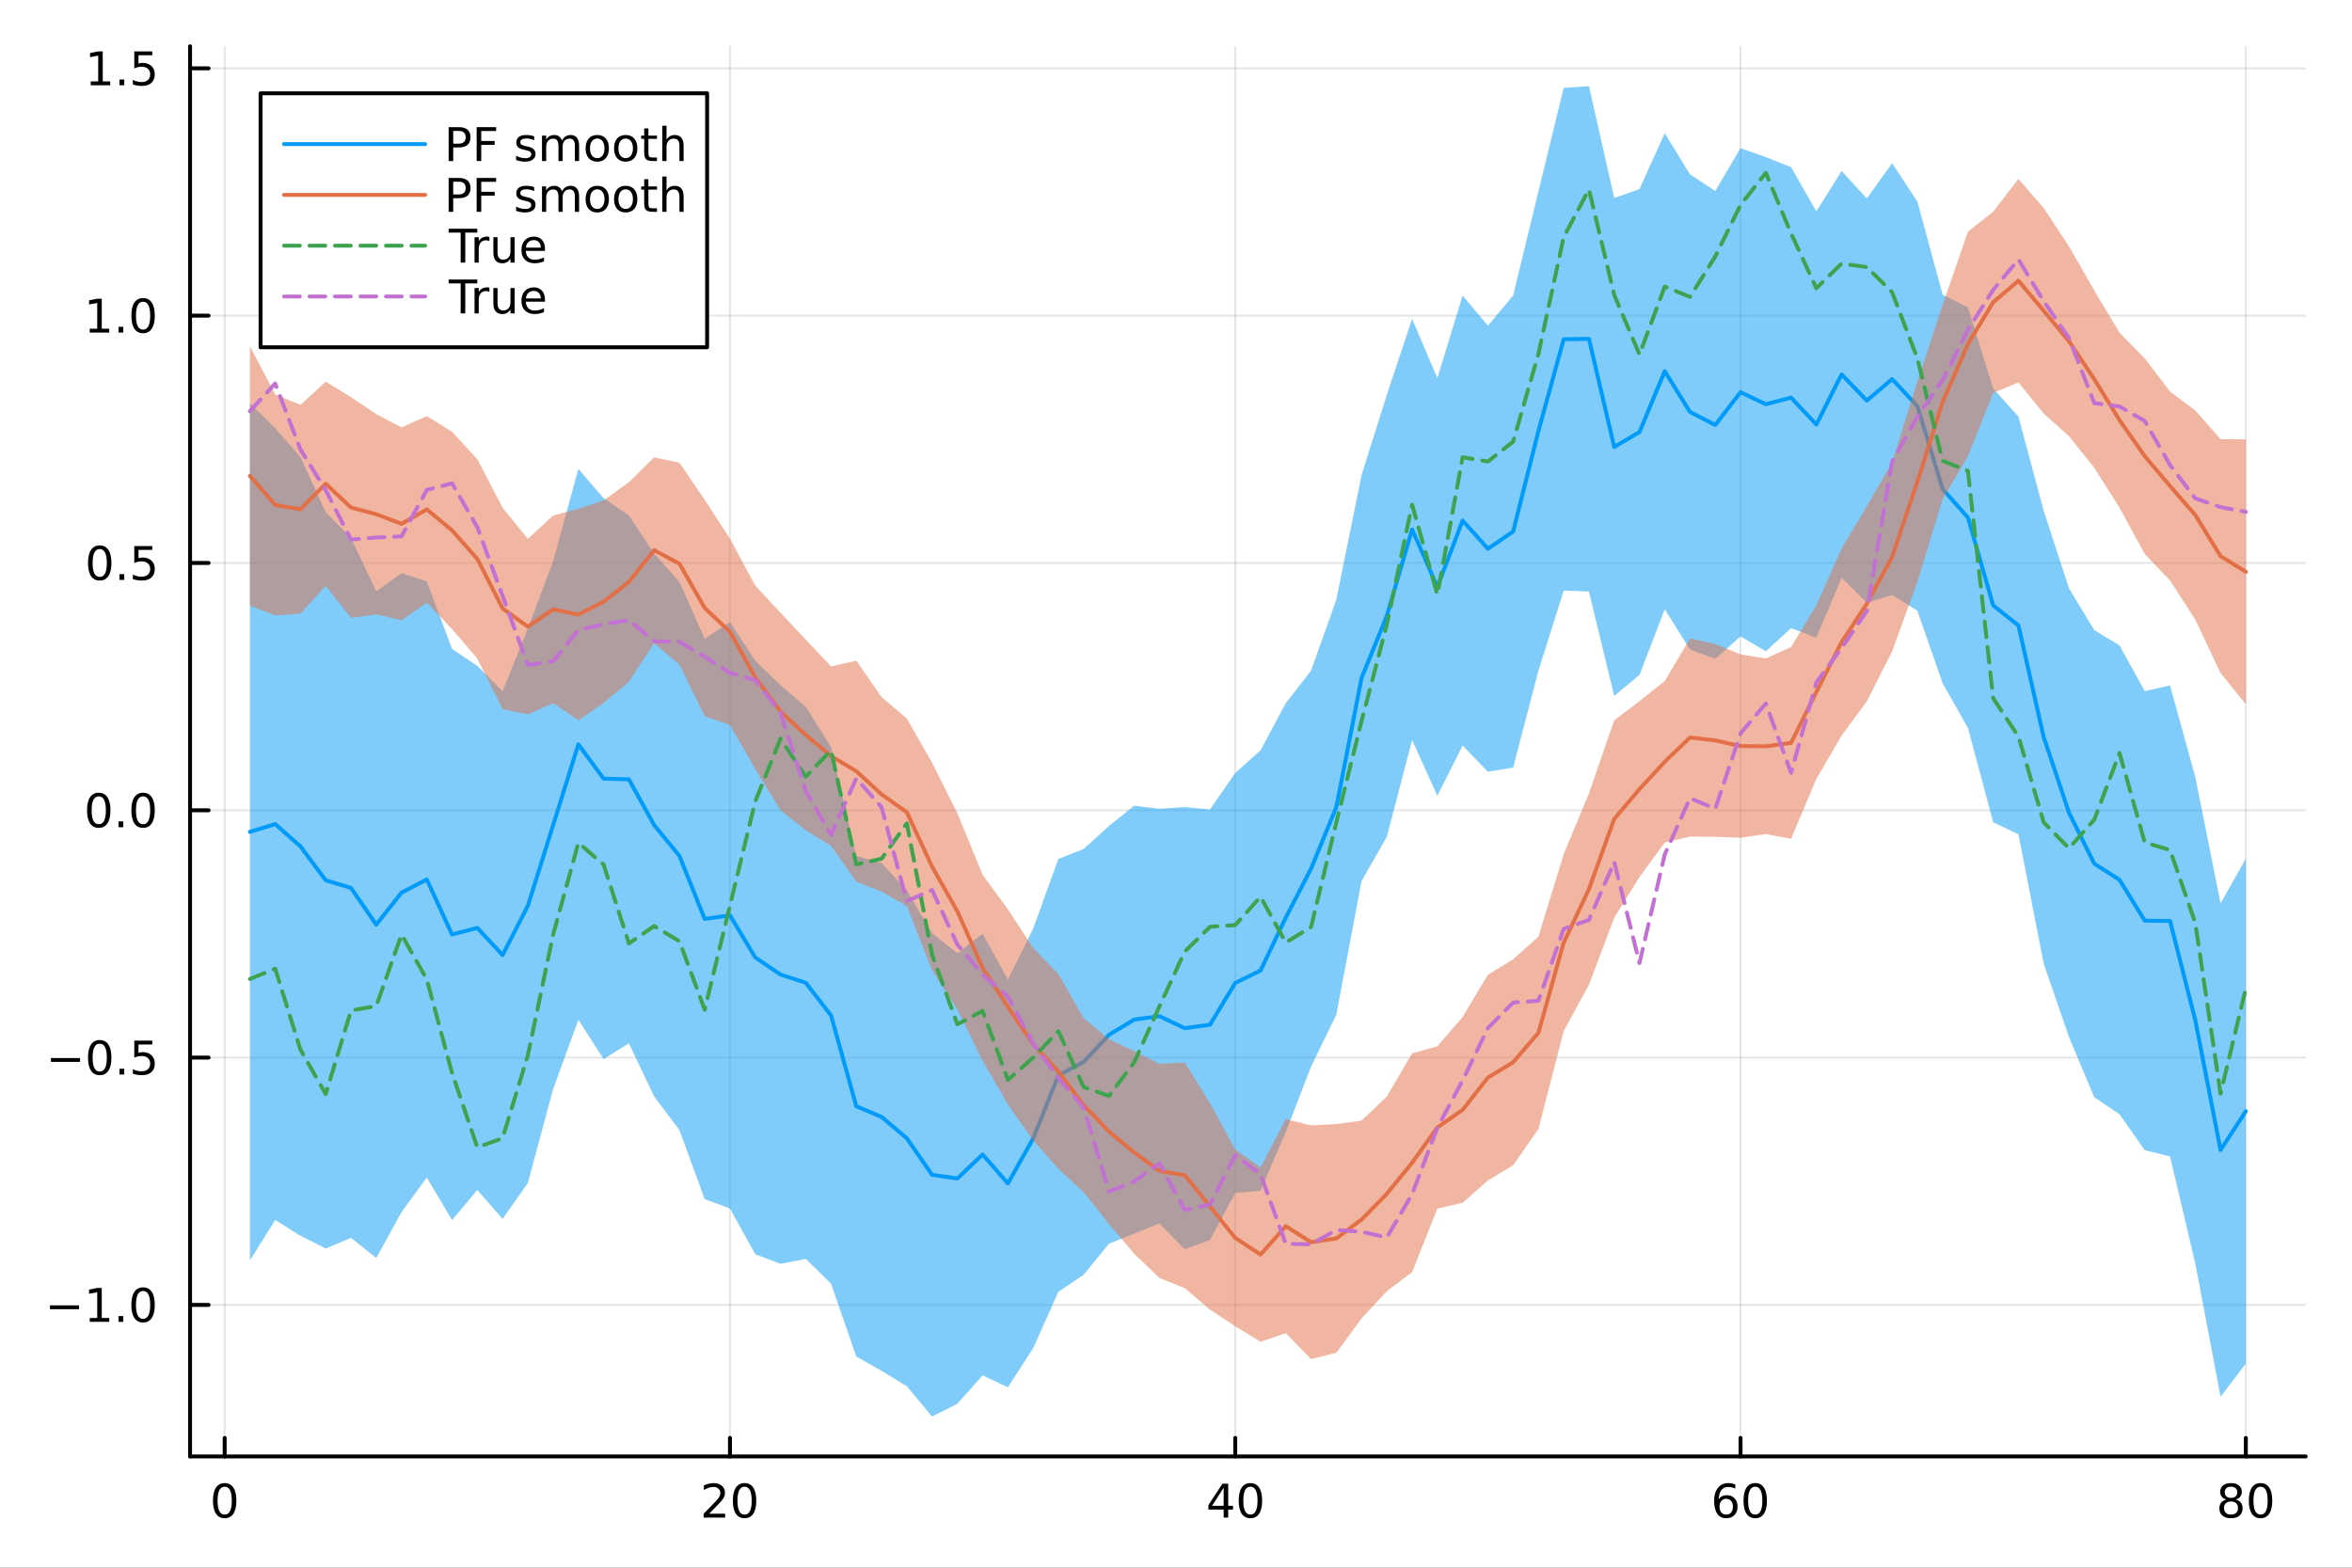 <?xml version="1.0" encoding="utf-8"?>
<svg xmlns="http://www.w3.org/2000/svg" xmlns:xlink="http://www.w3.org/1999/xlink" width="600" height="400" viewBox="0 0 2400 1600">
<rect x="0" y="0" width="2400" height="1600" fill="#333333" stroke="none"/>
<defs>
  <clipPath id="clip330">
    <rect x="0" y="0" width="2400" height="1600"/>
  </clipPath>
</defs>
<path clip-path="url(#clip330)" d="M0 1600 L2400 1600 L2400 0 L0 0  Z" fill="#ffffff" fill-rule="evenodd" fill-opacity="1"/>
<defs>
  <clipPath id="clip331">
    <rect x="480" y="0" width="1681" height="1600"/>
  </clipPath>
</defs>
<path clip-path="url(#clip330)" d="M193.936 1486.45 L2352.76 1486.45 L2352.76 47.244 L193.936 47.244  Z" fill="#ffffff" fill-rule="evenodd" fill-opacity="1"/>
<defs>
  <clipPath id="clip332">
    <rect x="193" y="47" width="2160" height="1440"/>
  </clipPath>
</defs>
<polyline clip-path="url(#clip332)" style="stroke:#000000; stroke-linecap:round; stroke-linejoin:round; stroke-width:2; stroke-opacity:0.1; fill:none" points="229.255,1486.45 229.255,47.244 "/>
<polyline clip-path="url(#clip332)" style="stroke:#000000; stroke-linecap:round; stroke-linejoin:round; stroke-width:2; stroke-opacity:0.1; fill:none" points="744.855,1486.45 744.855,47.244 "/>
<polyline clip-path="url(#clip332)" style="stroke:#000000; stroke-linecap:round; stroke-linejoin:round; stroke-width:2; stroke-opacity:0.1; fill:none" points="1260.46,1486.45 1260.46,47.244 "/>
<polyline clip-path="url(#clip332)" style="stroke:#000000; stroke-linecap:round; stroke-linejoin:round; stroke-width:2; stroke-opacity:0.1; fill:none" points="1776.06,1486.45 1776.06,47.244 "/>
<polyline clip-path="url(#clip332)" style="stroke:#000000; stroke-linecap:round; stroke-linejoin:round; stroke-width:2; stroke-opacity:0.1; fill:none" points="2291.66,1486.45 2291.66,47.244 "/>
<polyline clip-path="url(#clip332)" style="stroke:#000000; stroke-linecap:round; stroke-linejoin:round; stroke-width:2; stroke-opacity:0.1; fill:none" points="193.936,1331.8 2352.76,1331.8 "/>
<polyline clip-path="url(#clip332)" style="stroke:#000000; stroke-linecap:round; stroke-linejoin:round; stroke-width:2; stroke-opacity:0.1; fill:none" points="193.936,1079.39 2352.76,1079.39 "/>
<polyline clip-path="url(#clip332)" style="stroke:#000000; stroke-linecap:round; stroke-linejoin:round; stroke-width:2; stroke-opacity:0.1; fill:none" points="193.936,826.978 2352.76,826.978 "/>
<polyline clip-path="url(#clip332)" style="stroke:#000000; stroke-linecap:round; stroke-linejoin:round; stroke-width:2; stroke-opacity:0.1; fill:none" points="193.936,574.567 2352.76,574.567 "/>
<polyline clip-path="url(#clip332)" style="stroke:#000000; stroke-linecap:round; stroke-linejoin:round; stroke-width:2; stroke-opacity:0.1; fill:none" points="193.936,322.156 2352.76,322.156 "/>
<polyline clip-path="url(#clip332)" style="stroke:#000000; stroke-linecap:round; stroke-linejoin:round; stroke-width:2; stroke-opacity:0.1; fill:none" points="193.936,69.744 2352.76,69.744 "/>
<polyline clip-path="url(#clip330)" style="stroke:#000000; stroke-linecap:round; stroke-linejoin:round; stroke-width:4; stroke-opacity:1; fill:none" points="193.936,1486.45 2352.76,1486.45 "/>
<polyline clip-path="url(#clip330)" style="stroke:#000000; stroke-linecap:round; stroke-linejoin:round; stroke-width:4; stroke-opacity:1; fill:none" points="229.255,1486.45 229.255,1467.55 "/>
<polyline clip-path="url(#clip330)" style="stroke:#000000; stroke-linecap:round; stroke-linejoin:round; stroke-width:4; stroke-opacity:1; fill:none" points="744.855,1486.45 744.855,1467.55 "/>
<polyline clip-path="url(#clip330)" style="stroke:#000000; stroke-linecap:round; stroke-linejoin:round; stroke-width:4; stroke-opacity:1; fill:none" points="1260.46,1486.45 1260.46,1467.55 "/>
<polyline clip-path="url(#clip330)" style="stroke:#000000; stroke-linecap:round; stroke-linejoin:round; stroke-width:4; stroke-opacity:1; fill:none" points="1776.06,1486.45 1776.06,1467.55 "/>
<polyline clip-path="url(#clip330)" style="stroke:#000000; stroke-linecap:round; stroke-linejoin:round; stroke-width:4; stroke-opacity:1; fill:none" points="2291.66,1486.45 2291.66,1467.55 "/>
<path clip-path="url(#clip330)" d="M229.255 1517.37 Q225.644 1517.37 223.815 1520.93 Q222.009 1524.47 222.009 1531.6 Q222.009 1538.71 223.815 1542.27 Q225.644 1545.82 229.255 1545.82 Q232.889 1545.82 234.694 1542.27 Q236.523 1538.71 236.523 1531.6 Q236.523 1524.47 234.694 1520.93 Q232.889 1517.37 229.255 1517.37 M229.255 1513.66 Q235.065 1513.66 238.12 1518.27 Q241.199 1522.85 241.199 1531.6 Q241.199 1540.33 238.12 1544.94 Q235.065 1549.52 229.255 1549.52 Q223.444 1549.52 220.366 1544.94 Q217.31 1540.33 217.31 1531.6 Q217.31 1522.85 220.366 1518.27 Q223.444 1513.66 229.255 1513.66 Z" fill="#000000" fill-rule="nonzero" fill-opacity="1" /><path clip-path="url(#clip330)" d="M723.629 1544.91 L739.948 1544.91 L739.948 1548.85 L718.004 1548.85 L718.004 1544.91 Q720.666 1542.16 725.249 1537.53 Q729.855 1532.88 731.036 1531.53 Q733.281 1529.01 734.161 1527.27 Q735.064 1525.51 735.064 1523.82 Q735.064 1521.07 733.119 1519.33 Q731.198 1517.6 728.096 1517.6 Q725.897 1517.6 723.443 1518.36 Q721.013 1519.13 718.235 1520.68 L718.235 1515.95 Q721.059 1514.82 723.513 1514.24 Q725.967 1513.66 728.004 1513.66 Q733.374 1513.66 736.568 1516.35 Q739.763 1519.03 739.763 1523.52 Q739.763 1525.65 738.953 1527.57 Q738.166 1529.47 736.059 1532.07 Q735.48 1532.74 732.379 1535.95 Q729.277 1539.15 723.629 1544.91 Z" fill="#000000" fill-rule="nonzero" fill-opacity="1" /><path clip-path="url(#clip330)" d="M759.763 1517.37 Q756.152 1517.37 754.323 1520.93 Q752.517 1524.47 752.517 1531.6 Q752.517 1538.71 754.323 1542.27 Q756.152 1545.82 759.763 1545.82 Q763.397 1545.82 765.202 1542.27 Q767.031 1538.71 767.031 1531.6 Q767.031 1524.47 765.202 1520.93 Q763.397 1517.37 759.763 1517.37 M759.763 1513.66 Q765.573 1513.66 768.628 1518.27 Q771.707 1522.85 771.707 1531.6 Q771.707 1540.33 768.628 1544.94 Q765.573 1549.52 759.763 1549.52 Q753.952 1549.52 750.874 1544.94 Q747.818 1540.33 747.818 1531.6 Q747.818 1522.85 750.874 1518.27 Q753.952 1513.66 759.763 1513.66 Z" fill="#000000" fill-rule="nonzero" fill-opacity="1" /><path clip-path="url(#clip330)" d="M1248.63 1518.36 L1236.82 1536.81 L1248.63 1536.81 L1248.63 1518.36 M1247.4 1514.29 L1253.28 1514.29 L1253.28 1536.81 L1258.21 1536.81 L1258.21 1540.7 L1253.28 1540.7 L1253.28 1548.85 L1248.63 1548.85 L1248.63 1540.7 L1233.03 1540.7 L1233.03 1536.19 L1247.4 1514.29 Z" fill="#000000" fill-rule="nonzero" fill-opacity="1" /><path clip-path="url(#clip330)" d="M1275.94 1517.37 Q1272.33 1517.37 1270.5 1520.93 Q1268.7 1524.47 1268.7 1531.6 Q1268.7 1538.71 1270.5 1542.27 Q1272.33 1545.82 1275.94 1545.82 Q1279.58 1545.82 1281.38 1542.27 Q1283.21 1538.71 1283.21 1531.6 Q1283.21 1524.47 1281.38 1520.93 Q1279.58 1517.37 1275.94 1517.37 M1275.94 1513.66 Q1281.75 1513.66 1284.81 1518.27 Q1287.89 1522.85 1287.89 1531.6 Q1287.89 1540.33 1284.81 1544.94 Q1281.75 1549.52 1275.94 1549.52 Q1270.13 1549.52 1267.05 1544.94 Q1264 1540.33 1264 1531.6 Q1264 1522.85 1267.05 1518.27 Q1270.13 1513.66 1275.94 1513.66 Z" fill="#000000" fill-rule="nonzero" fill-opacity="1" /><path clip-path="url(#clip330)" d="M1761.46 1529.7 Q1758.31 1529.7 1756.46 1531.86 Q1754.63 1534.01 1754.63 1537.76 Q1754.63 1541.49 1756.46 1543.66 Q1758.31 1545.82 1761.46 1545.82 Q1764.61 1545.82 1766.44 1543.66 Q1768.29 1541.49 1768.29 1537.76 Q1768.29 1534.01 1766.44 1531.86 Q1764.61 1529.7 1761.46 1529.7 M1770.74 1515.05 L1770.74 1519.31 Q1768.98 1518.48 1767.18 1518.04 Q1765.4 1517.6 1763.64 1517.6 Q1759.01 1517.6 1756.55 1520.72 Q1754.12 1523.85 1753.78 1530.17 Q1755.14 1528.15 1757.2 1527.09 Q1759.26 1526 1761.74 1526 Q1766.95 1526 1769.96 1529.17 Q1772.99 1532.32 1772.99 1537.76 Q1772.99 1543.08 1769.84 1546.3 Q1766.69 1549.52 1761.46 1549.52 Q1755.47 1549.52 1752.3 1544.94 Q1749.12 1540.33 1749.12 1531.6 Q1749.12 1523.41 1753.01 1518.55 Q1756.9 1513.66 1763.45 1513.66 Q1765.21 1513.66 1766.99 1514.01 Q1768.8 1514.36 1770.74 1515.05 Z" fill="#000000" fill-rule="nonzero" fill-opacity="1" /><path clip-path="url(#clip330)" d="M1791.04 1517.37 Q1787.43 1517.37 1785.61 1520.93 Q1783.8 1524.47 1783.8 1531.6 Q1783.8 1538.71 1785.61 1542.27 Q1787.43 1545.82 1791.04 1545.82 Q1794.68 1545.82 1796.48 1542.27 Q1798.31 1538.71 1798.31 1531.6 Q1798.31 1524.47 1796.48 1520.93 Q1794.68 1517.37 1791.04 1517.37 M1791.04 1513.66 Q1796.86 1513.66 1799.91 1518.27 Q1802.99 1522.85 1802.99 1531.6 Q1802.99 1540.33 1799.91 1544.94 Q1796.86 1549.52 1791.04 1549.52 Q1785.23 1549.52 1782.16 1544.94 Q1779.1 1540.33 1779.1 1531.6 Q1779.1 1522.85 1782.16 1518.27 Q1785.23 1513.66 1791.04 1513.66 Z" fill="#000000" fill-rule="nonzero" fill-opacity="1" /><path clip-path="url(#clip330)" d="M2276.53 1532.44 Q2273.2 1532.44 2271.28 1534.22 Q2269.38 1536 2269.38 1539.13 Q2269.38 1542.25 2271.28 1544.03 Q2273.2 1545.82 2276.53 1545.82 Q2279.86 1545.82 2281.78 1544.03 Q2283.71 1542.23 2283.71 1539.13 Q2283.71 1536 2281.78 1534.22 Q2279.89 1532.44 2276.53 1532.44 M2271.85 1530.45 Q2268.84 1529.7 2267.16 1527.64 Q2265.49 1525.58 2265.49 1522.62 Q2265.49 1518.48 2268.43 1516.07 Q2271.39 1513.66 2276.53 1513.66 Q2281.69 1513.66 2284.63 1516.07 Q2287.57 1518.48 2287.57 1522.62 Q2287.57 1525.58 2285.88 1527.64 Q2284.22 1529.7 2281.23 1530.45 Q2284.61 1531.23 2286.48 1533.52 Q2288.38 1535.82 2288.38 1539.13 Q2288.38 1544.15 2285.3 1546.83 Q2282.25 1549.52 2276.53 1549.52 Q2270.81 1549.52 2267.73 1546.83 Q2264.68 1544.15 2264.68 1539.13 Q2264.68 1535.82 2266.58 1533.52 Q2268.47 1531.23 2271.85 1530.45 M2270.14 1523.06 Q2270.14 1525.75 2271.81 1527.25 Q2273.5 1528.76 2276.53 1528.76 Q2279.54 1528.76 2281.23 1527.25 Q2282.94 1525.75 2282.94 1523.06 Q2282.94 1520.38 2281.23 1518.87 Q2279.54 1517.37 2276.53 1517.37 Q2273.5 1517.37 2271.81 1518.87 Q2270.14 1520.38 2270.14 1523.06 Z" fill="#000000" fill-rule="nonzero" fill-opacity="1" /><path clip-path="url(#clip330)" d="M2306.69 1517.37 Q2303.08 1517.37 2301.25 1520.93 Q2299.45 1524.47 2299.45 1531.6 Q2299.45 1538.71 2301.25 1542.27 Q2303.08 1545.82 2306.69 1545.82 Q2310.33 1545.82 2312.13 1542.27 Q2313.96 1538.71 2313.96 1531.6 Q2313.96 1524.47 2312.13 1520.93 Q2310.33 1517.37 2306.69 1517.37 M2306.69 1513.66 Q2312.5 1513.66 2315.56 1518.27 Q2318.64 1522.85 2318.64 1531.6 Q2318.64 1540.33 2315.56 1544.94 Q2312.5 1549.52 2306.69 1549.52 Q2300.88 1549.52 2297.8 1544.94 Q2294.75 1540.33 2294.75 1531.6 Q2294.75 1522.85 2297.8 1518.27 Q2300.88 1513.66 2306.69 1513.66 Z" fill="#000000" fill-rule="nonzero" fill-opacity="1" /><polyline clip-path="url(#clip330)" style="stroke:#000000; stroke-linecap:round; stroke-linejoin:round; stroke-width:4; stroke-opacity:1; fill:none" points="193.936,1486.45 193.936,47.244 "/>
<polyline clip-path="url(#clip330)" style="stroke:#000000; stroke-linecap:round; stroke-linejoin:round; stroke-width:4; stroke-opacity:1; fill:none" points="193.936,1331.8 212.834,1331.8 "/>
<polyline clip-path="url(#clip330)" style="stroke:#000000; stroke-linecap:round; stroke-linejoin:round; stroke-width:4; stroke-opacity:1; fill:none" points="193.936,1079.39 212.834,1079.39 "/>
<polyline clip-path="url(#clip330)" style="stroke:#000000; stroke-linecap:round; stroke-linejoin:round; stroke-width:4; stroke-opacity:1; fill:none" points="193.936,826.978 212.834,826.978 "/>
<polyline clip-path="url(#clip330)" style="stroke:#000000; stroke-linecap:round; stroke-linejoin:round; stroke-width:4; stroke-opacity:1; fill:none" points="193.936,574.567 212.834,574.567 "/>
<polyline clip-path="url(#clip330)" style="stroke:#000000; stroke-linecap:round; stroke-linejoin:round; stroke-width:4; stroke-opacity:1; fill:none" points="193.936,322.156 212.834,322.156 "/>
<polyline clip-path="url(#clip330)" style="stroke:#000000; stroke-linecap:round; stroke-linejoin:round; stroke-width:4; stroke-opacity:1; fill:none" points="193.936,69.744 212.834,69.744 "/>
<path clip-path="url(#clip330)" d="M50.992 1332.25 L80.668 1332.25 L80.668 1336.19 L50.992 1336.19 L50.992 1332.25 Z" fill="#000000" fill-rule="nonzero" fill-opacity="1" /><path clip-path="url(#clip330)" d="M91.571 1345.15 L99.21 1345.15 L99.21 1318.78 L90.899 1320.45 L90.899 1316.19 L99.163 1314.52 L103.839 1314.52 L103.839 1345.15 L111.478 1345.15 L111.478 1349.08 L91.571 1349.08 L91.571 1345.15 Z" fill="#000000" fill-rule="nonzero" fill-opacity="1" /><path clip-path="url(#clip330)" d="M120.922 1343.2 L125.807 1343.2 L125.807 1349.08 L120.922 1349.08 L120.922 1343.2 Z" fill="#000000" fill-rule="nonzero" fill-opacity="1" /><path clip-path="url(#clip330)" d="M145.992 1317.6 Q142.381 1317.6 140.552 1321.16 Q138.746 1324.71 138.746 1331.84 Q138.746 1338.94 140.552 1342.51 Q142.381 1346.05 145.992 1346.05 Q149.626 1346.05 151.431 1342.51 Q153.26 1338.94 153.26 1331.84 Q153.26 1324.71 151.431 1321.16 Q149.626 1317.6 145.992 1317.6 M145.992 1313.9 Q151.802 1313.9 154.857 1318.5 Q157.936 1323.09 157.936 1331.84 Q157.936 1340.56 154.857 1345.17 Q151.802 1349.75 145.992 1349.75 Q140.181 1349.75 137.103 1345.17 Q134.047 1340.56 134.047 1331.84 Q134.047 1323.09 137.103 1318.5 Q140.181 1313.9 145.992 1313.9 Z" fill="#000000" fill-rule="nonzero" fill-opacity="1" /><path clip-path="url(#clip330)" d="M51.987 1079.84 L81.663 1079.84 L81.663 1083.78 L51.987 1083.78 L51.987 1079.84 Z" fill="#000000" fill-rule="nonzero" fill-opacity="1" /><path clip-path="url(#clip330)" d="M101.756 1065.19 Q98.145 1065.19 96.316 1068.75 Q94.51 1072.29 94.51 1079.42 Q94.51 1086.53 96.316 1090.1 Q98.145 1093.64 101.756 1093.64 Q105.39 1093.64 107.196 1090.1 Q109.024 1086.53 109.024 1079.42 Q109.024 1072.29 107.196 1068.75 Q105.39 1065.19 101.756 1065.19 M101.756 1061.48 Q107.566 1061.48 110.621 1066.09 Q113.7 1070.67 113.7 1079.42 Q113.7 1088.15 110.621 1092.76 Q107.566 1097.34 101.756 1097.34 Q95.946 1097.34 92.867 1092.76 Q89.811 1088.15 89.811 1079.42 Q89.811 1070.67 92.867 1066.09 Q95.946 1061.48 101.756 1061.48 Z" fill="#000000" fill-rule="nonzero" fill-opacity="1" /><path clip-path="url(#clip330)" d="M121.918 1090.79 L126.802 1090.79 L126.802 1096.67 L121.918 1096.67 L121.918 1090.79 Z" fill="#000000" fill-rule="nonzero" fill-opacity="1" /><path clip-path="url(#clip330)" d="M137.033 1062.11 L155.39 1062.11 L155.39 1066.04 L141.316 1066.04 L141.316 1074.52 Q142.334 1074.17 143.353 1074.01 Q144.371 1073.82 145.39 1073.82 Q151.177 1073.82 154.556 1076.99 Q157.936 1080.17 157.936 1085.58 Q157.936 1091.16 154.464 1094.26 Q150.992 1097.34 144.672 1097.34 Q142.496 1097.34 140.228 1096.97 Q137.982 1096.6 135.575 1095.86 L135.575 1091.16 Q137.658 1092.29 139.881 1092.85 Q142.103 1093.41 144.58 1093.41 Q148.584 1093.41 150.922 1091.3 Q153.26 1089.19 153.26 1085.58 Q153.26 1081.97 150.922 1079.86 Q148.584 1077.76 144.58 1077.76 Q142.705 1077.76 140.83 1078.17 Q138.978 1078.59 137.033 1079.47 L137.033 1062.11 Z" fill="#000000" fill-rule="nonzero" fill-opacity="1" /><path clip-path="url(#clip330)" d="M100.76 812.777 Q97.149 812.777 95.321 816.342 Q93.515 819.884 93.515 827.013 Q93.515 834.12 95.321 837.684 Q97.149 841.226 100.76 841.226 Q104.395 841.226 106.2 837.684 Q108.029 834.12 108.029 827.013 Q108.029 819.884 106.2 816.342 Q104.395 812.777 100.76 812.777 M100.76 809.073 Q106.571 809.073 109.626 813.68 Q112.705 818.263 112.705 827.013 Q112.705 835.74 109.626 840.346 Q106.571 844.93 100.76 844.93 Q94.95 844.93 91.871 840.346 Q88.816 835.74 88.816 827.013 Q88.816 818.263 91.871 813.68 Q94.95 809.073 100.76 809.073 Z" fill="#000000" fill-rule="nonzero" fill-opacity="1" /><path clip-path="url(#clip330)" d="M120.922 838.379 L125.807 838.379 L125.807 844.258 L120.922 844.258 L120.922 838.379 Z" fill="#000000" fill-rule="nonzero" fill-opacity="1" /><path clip-path="url(#clip330)" d="M145.992 812.777 Q142.381 812.777 140.552 816.342 Q138.746 819.884 138.746 827.013 Q138.746 834.12 140.552 837.684 Q142.381 841.226 145.992 841.226 Q149.626 841.226 151.431 837.684 Q153.26 834.12 153.26 827.013 Q153.26 819.884 151.431 816.342 Q149.626 812.777 145.992 812.777 M145.992 809.073 Q151.802 809.073 154.857 813.68 Q157.936 818.263 157.936 827.013 Q157.936 835.74 154.857 840.346 Q151.802 844.93 145.992 844.93 Q140.181 844.93 137.103 840.346 Q134.047 835.74 134.047 827.013 Q134.047 818.263 137.103 813.68 Q140.181 809.073 145.992 809.073 Z" fill="#000000" fill-rule="nonzero" fill-opacity="1" /><path clip-path="url(#clip330)" d="M101.756 560.366 Q98.145 560.366 96.316 563.931 Q94.51 567.472 94.51 574.602 Q94.51 581.708 96.316 585.273 Q98.145 588.815 101.756 588.815 Q105.39 588.815 107.196 585.273 Q109.024 581.708 109.024 574.602 Q109.024 567.472 107.196 563.931 Q105.39 560.366 101.756 560.366 M101.756 556.662 Q107.566 556.662 110.621 561.269 Q113.7 565.852 113.7 574.602 Q113.7 583.329 110.621 587.935 Q107.566 592.518 101.756 592.518 Q95.946 592.518 92.867 587.935 Q89.811 583.329 89.811 574.602 Q89.811 565.852 92.867 561.269 Q95.946 556.662 101.756 556.662 Z" fill="#000000" fill-rule="nonzero" fill-opacity="1" /><path clip-path="url(#clip330)" d="M121.918 585.967 L126.802 585.967 L126.802 591.847 L121.918 591.847 L121.918 585.967 Z" fill="#000000" fill-rule="nonzero" fill-opacity="1" /><path clip-path="url(#clip330)" d="M137.033 557.287 L155.39 557.287 L155.39 561.222 L141.316 561.222 L141.316 569.694 Q142.334 569.347 143.353 569.185 Q144.371 569 145.39 569 Q151.177 569 154.556 572.171 Q157.936 575.343 157.936 580.759 Q157.936 586.338 154.464 589.44 Q150.992 592.518 144.672 592.518 Q142.496 592.518 140.228 592.148 Q137.982 591.778 135.575 591.037 L135.575 586.338 Q137.658 587.472 139.881 588.028 Q142.103 588.583 144.58 588.583 Q148.584 588.583 150.922 586.477 Q153.26 584.37 153.26 580.759 Q153.26 577.148 150.922 575.042 Q148.584 572.935 144.58 572.935 Q142.705 572.935 140.83 573.352 Q138.978 573.768 137.033 574.648 L137.033 557.287 Z" fill="#000000" fill-rule="nonzero" fill-opacity="1" /><path clip-path="url(#clip330)" d="M91.571 335.501 L99.21 335.501 L99.21 309.135 L90.899 310.802 L90.899 306.542 L99.163 304.876 L103.839 304.876 L103.839 335.501 L111.478 335.501 L111.478 339.436 L91.571 339.436 L91.571 335.501 Z" fill="#000000" fill-rule="nonzero" fill-opacity="1" /><path clip-path="url(#clip330)" d="M120.922 333.556 L125.807 333.556 L125.807 339.436 L120.922 339.436 L120.922 333.556 Z" fill="#000000" fill-rule="nonzero" fill-opacity="1" /><path clip-path="url(#clip330)" d="M145.992 307.954 Q142.381 307.954 140.552 311.519 Q138.746 315.061 138.746 322.19 Q138.746 329.297 140.552 332.862 Q142.381 336.403 145.992 336.403 Q149.626 336.403 151.431 332.862 Q153.26 329.297 153.26 322.19 Q153.26 315.061 151.431 311.519 Q149.626 307.954 145.992 307.954 M145.992 304.251 Q151.802 304.251 154.857 308.857 Q157.936 313.441 157.936 322.19 Q157.936 330.917 154.857 335.524 Q151.802 340.107 145.992 340.107 Q140.181 340.107 137.103 335.524 Q134.047 330.917 134.047 322.19 Q134.047 313.441 137.103 308.857 Q140.181 304.251 145.992 304.251 Z" fill="#000000" fill-rule="nonzero" fill-opacity="1" /><path clip-path="url(#clip330)" d="M92.566 83.089 L100.205 83.089 L100.205 56.724 L91.895 58.39 L91.895 54.131 L100.159 52.464 L104.834 52.464 L104.834 83.089 L112.473 83.089 L112.473 87.024 L92.566 87.024 L92.566 83.089 Z" fill="#000000" fill-rule="nonzero" fill-opacity="1" /><path clip-path="url(#clip330)" d="M121.918 81.145 L126.802 81.145 L126.802 87.024 L121.918 87.024 L121.918 81.145 Z" fill="#000000" fill-rule="nonzero" fill-opacity="1" /><path clip-path="url(#clip330)" d="M137.033 52.464 L155.39 52.464 L155.39 56.4 L141.316 56.4 L141.316 64.872 Q142.334 64.525 143.353 64.362 Q144.371 64.177 145.39 64.177 Q151.177 64.177 154.556 67.349 Q157.936 70.52 157.936 75.936 Q157.936 81.515 154.464 84.617 Q150.992 87.696 144.672 87.696 Q142.496 87.696 140.228 87.325 Q137.982 86.955 135.575 86.214 L135.575 81.515 Q137.658 82.649 139.881 83.205 Q142.103 83.76 144.58 83.76 Q148.584 83.76 150.922 81.654 Q153.26 79.548 153.26 75.936 Q153.26 72.325 150.922 70.219 Q148.584 68.112 144.58 68.112 Q142.705 68.112 140.83 68.529 Q138.978 68.946 137.033 69.825 L137.033 52.464 Z" fill="#000000" fill-rule="nonzero" fill-opacity="1" /><path clip-path="url(#clip332)" d="M255.035 1286.31 L280.815 1245.11 L306.595 1261.29 L332.375 1274.19 L358.155 1263.39 L383.935 1283.91 L409.715 1237.05 L435.495 1201.84 L461.275 1245.15 L487.055 1214.51 L512.835 1244.04 L538.615 1207.36 L564.395 1111.5 L590.175 1040.83 L615.955 1080.87 L641.735 1064.79 L667.515 1119.08 L693.295 1153.32 L719.075 1223.85 L744.855 1233.42 L770.635 1280.01 L796.415 1289.88 L822.195 1284.86 L847.975 1310.03 L873.755 1384.55 L899.535 1399.05 L925.316 1414.77 L951.096 1445.72 L976.876 1432.7 L1002.66 1403.7 L1028.44 1415.87 L1054.22 1376.06 L1080 1318.4 L1105.78 1300.99 L1131.56 1269.31 L1157.34 1258.98 L1183.12 1248.74 L1208.9 1275.05 L1234.68 1265.52 L1260.46 1217.52 L1286.24 1215.23 L1312.02 1155.26 L1337.8 1088.66 L1363.58 1035.58 L1389.36 899.015 L1415.14 854.006 L1440.92 755.204 L1466.7 812.119 L1492.48 760.938 L1518.26 787.67 L1544.04 783.399 L1569.82 684.459 L1595.6 602.768 L1621.38 603.702 L1647.16 710.309 L1672.94 688.822 L1698.72 621.764 L1724.5 662.948 L1750.28 672.44 L1776.06 649.464 L1801.84 664.706 L1827.62 641.124 L1853.4 650.819 L1879.18 589.735 L1904.96 615.195 L1930.74 607.26 L1956.52 623.332 L1982.3 697.444 L2008.08 742.807 L2033.86 839.166 L2059.64 851.545 L2085.42 983.483 L2111.2 1058.36 L2136.98 1119.83 L2162.76 1137.21 L2188.54 1173.92 L2214.32 1180.26 L2240.1 1289.46 L2265.88 1425.54 L2291.66 1391.64 L2291.66 876.465 L2265.88 921.945 L2240.1 793.08 L2214.32 699.539 L2188.54 705.416 L2162.76 658.767 L2136.98 643.035 L2111.2 600.507 L2085.42 521.356 L2059.64 425.222 L2033.86 396.617 L2008.08 313.674 L1982.3 300.794 L1956.52 205.792 L1930.74 166.555 L1904.96 202.52 L1879.18 174.556 L1853.4 215.706 L1827.62 170.604 L1801.84 160.349 L1776.06 151.172 L1750.28 194.939 L1724.5 177.999 L1698.72 135.935 L1672.94 193.014 L1647.16 202.076 L1621.38 87.976 L1595.6 89.74 L1569.82 195.327 L1544.04 301.492 L1518.26 332.482 L1492.48 301.634 L1466.7 385.942 L1440.92 325.547 L1415.14 402.966 L1389.36 484.861 L1363.58 612.042 L1337.8 684.534 L1312.02 717.692 L1286.24 765.824 L1260.46 788.892 L1234.68 826.147 L1208.9 823.733 L1183.12 825.435 L1157.34 822.306 L1131.56 843.076 L1105.78 866.468 L1080 876.605 L1054.22 947.827 L1028.44 999.803 L1002.66 952.961 L976.876 972.876 L951.096 952.395 L925.316 908.693 L899.535 880.81 L873.755 873.556 L847.975 762.438 L822.195 721.267 L796.415 699.349 L770.635 674.266 L744.855 634.985 L719.075 651.929 L693.295 593.744 L667.515 565.113 L641.735 526.102 L615.955 508.518 L590.175 478.63 L564.395 572.891 L538.615 641.612 L512.835 705.457 L487.055 679.598 L461.275 662.32 L435.495 593.394 L409.715 584.958 L383.935 603.547 L358.155 548.968 L332.375 522.723 L306.595 466.442 L280.815 437.117 L255.035 411.75  Z" fill="#009af9" fill-rule="evenodd" fill-opacity="0.5"/>
<polyline clip-path="url(#clip332)" style="stroke:#009af9; stroke-linecap:round; stroke-linejoin:round; stroke-width:4; stroke-opacity:1; fill:none" points="255.035,849.028 280.815,841.111 306.595,863.867 332.375,898.455 358.155,906.181 383.935,943.727 409.715,911.005 435.495,897.618 461.275,953.733 487.055,947.055 512.835,974.746 538.615,924.488 564.395,842.197 590.175,759.728 615.955,794.695 641.735,795.445 667.515,842.099 693.295,873.531 719.075,937.889 744.855,934.202 770.635,977.138 796.415,994.616 822.195,1003.06 847.975,1036.24 873.755,1129.05 899.535,1139.93 925.316,1161.73 951.096,1199.06 976.876,1202.79 1002.66,1178.33 1028.44,1207.84 1054.22,1161.94 1080,1097.5 1105.78,1083.73 1131.56,1056.19 1157.34,1040.64 1183.12,1037.09 1208.9,1049.39 1234.68,1045.83 1260.46,1003.21 1286.24,990.526 1312.02,936.477 1337.8,886.596 1363.58,823.813 1389.36,691.938 1415.14,628.486 1440.92,540.375 1466.7,599.03 1492.48,531.286 1518.26,560.076 1544.04,542.445 1569.82,439.893 1595.6,346.254 1621.38,345.839 1647.16,456.193 1672.94,440.918 1698.72,378.85 1724.5,420.473 1750.28,433.69 1776.06,400.318 1801.84,412.527 1827.62,405.864 1853.4,433.263 1879.18,382.146 1904.96,408.857 1930.74,386.908 1956.52,414.562 1982.3,499.119 2008.08,528.24 2033.86,617.891 2059.64,638.383 2085.42,752.419 2111.2,829.435 2136.98,881.433 2162.76,897.989 2188.54,939.67 2214.32,939.898 2240.1,1041.27 2265.88,1173.74 2291.66,1134.05 "/>
<path clip-path="url(#clip332)" d="M255.035 618.071 L280.815 628.161 L306.595 626.229 L332.375 597.858 L358.155 630.644 L383.935 627.006 L409.715 633.007 L435.495 615.066 L461.275 642.009 L487.055 672.119 L512.835 723.725 L538.615 729.178 L564.395 717.674 L590.175 735.138 L615.955 717.399 L641.735 695.703 L667.515 656.411 L693.295 678.318 L719.075 730.903 L744.855 739.938 L770.635 784.881 L796.415 826.881 L822.195 847.332 L847.975 863.257 L873.755 899.869 L899.535 910.005 L925.316 924.678 L951.096 990.418 L976.876 1030.15 L1002.66 1082.7 L1028.44 1127.18 L1054.22 1163.87 L1080 1192.99 L1105.78 1216.79 L1131.56 1249.23 L1157.34 1279.55 L1183.12 1304.33 L1208.9 1314.66 L1234.68 1336.61 L1260.46 1353.65 L1286.24 1369.42 L1312.02 1360.64 L1337.8 1387.11 L1363.58 1380.66 L1389.36 1345.64 L1415.14 1317.72 L1440.92 1298.35 L1466.7 1233.47 L1492.48 1227.56 L1518.26 1204.82 L1544.04 1189.23 L1569.82 1152.24 L1595.6 1052.36 L1621.38 1005.06 L1647.16 936.609 L1672.94 895.162 L1698.72 859.874 L1724.5 853.837 L1750.28 854.075 L1776.06 854.993 L1801.84 851.338 L1827.62 856.037 L1853.4 794.986 L1879.18 750.802 L1904.96 715.69 L1930.74 664.869 L1956.52 593.706 L1982.3 509.391 L2008.08 465.68 L2033.86 400.943 L2059.64 390.308 L2085.42 422.094 L2111.2 445.175 L2136.98 477.386 L2162.76 518.046 L2188.54 565.416 L2214.32 592.472 L2240.1 632.373 L2265.88 686.975 L2291.66 718.694 L2291.66 448.437 L2265.88 448.252 L2240.1 418.938 L2214.32 399.644 L2188.54 365.774 L2162.76 339.567 L2136.98 296.446 L2111.2 251.471 L2085.42 212.32 L2059.64 182.682 L2033.86 216.044 L2008.08 236.477 L1982.3 311.158 L1956.52 389.267 L1930.74 471.756 L1904.96 516.66 L1879.18 559.824 L1853.4 617.771 L1827.62 660.381 L1801.84 672.047 L1776.06 667.884 L1750.28 657.3 L1724.5 651.542 L1698.72 695.069 L1672.94 715.594 L1647.16 735.166 L1621.38 809.799 L1595.6 871.784 L1569.82 955.974 L1544.04 979.003 L1518.26 994.901 L1492.48 1037.89 L1466.7 1067.92 L1440.92 1075.01 L1415.14 1119.11 L1389.36 1143.71 L1363.58 1147.26 L1337.8 1148.56 L1312.02 1142.25 L1286.24 1191.5 L1260.46 1173.2 L1234.68 1125.95 L1208.9 1084.35 L1183.12 1085.79 L1157.34 1072.79 L1131.56 1060.55 L1105.78 1039.04 L1080 994.25 L1054.22 967.424 L1028.44 928.107 L1002.66 892.831 L976.876 829.931 L951.096 778.514 L925.316 733.319 L899.535 711.446 L873.755 674.297 L847.975 680.176 L822.195 652.772 L796.415 625.414 L770.635 597.654 L744.855 549.779 L719.075 510.14 L693.295 472.246 L667.515 466.795 L641.735 492.107 L615.955 510.75 L590.175 519.249 L564.395 526.212 L538.615 549.965 L512.835 518.166 L487.055 468.671 L461.275 440.664 L435.495 424.696 L409.715 436.213 L383.935 422.674 L358.155 405.324 L332.375 389.566 L306.595 413.224 L280.815 402.498 L255.035 353.446  Z" fill="#e26f46" fill-rule="evenodd" fill-opacity="0.5"/>
<polyline clip-path="url(#clip332)" style="stroke:#e26f46; stroke-linecap:round; stroke-linejoin:round; stroke-width:4; stroke-opacity:1; fill:none" points="255.035,485.758 280.815,515.329 306.595,519.726 332.375,493.712 358.155,517.984 383.935,524.84 409.715,534.61 435.495,519.881 461.275,541.336 487.055,570.395 512.835,620.945 538.615,639.572 564.395,621.943 590.175,627.194 615.955,614.074 641.735,593.905 667.515,561.603 693.295,575.282 719.075,620.522 744.855,644.859 770.635,691.267 796.415,726.148 822.195,750.052 847.975,771.716 873.755,787.083 899.535,810.725 925.316,828.999 951.096,884.466 976.876,930.042 1002.66,987.765 1028.44,1027.64 1054.22,1065.65 1080,1093.62 1105.78,1127.91 1131.56,1154.89 1157.34,1176.17 1183.12,1195.06 1208.9,1199.51 1234.68,1231.28 1260.46,1263.42 1286.24,1280.46 1312.02,1251.44 1337.8,1267.83 1363.58,1263.96 1389.36,1244.67 1415.14,1218.42 1440.92,1186.68 1466.7,1150.69 1492.48,1132.72 1518.26,1099.86 1544.04,1084.11 1569.82,1054.11 1595.6,962.071 1621.38,907.431 1647.16,835.888 1672.94,805.378 1698.72,777.472 1724.5,752.689 1750.28,755.688 1776.06,761.438 1801.84,761.692 1827.62,758.209 1853.4,706.378 1879.18,655.313 1904.96,616.175 1930.74,568.312 1956.52,491.486 1982.3,410.275 2008.08,351.079 2033.86,308.494 2059.64,286.495 2085.42,317.207 2111.2,348.323 2136.98,386.916 2162.76,428.807 2188.54,465.595 2214.32,496.058 2240.1,525.655 2265.88,567.614 2291.66,583.566 "/>
<polyline clip-path="url(#clip332)" style="stroke:#3da44d; stroke-linecap:round; stroke-linejoin:round; stroke-width:4; stroke-opacity:1; fill:none" stroke-dasharray="16, 10" points="255.035,999.163 280.815,988.724 306.595,1071.37 332.375,1116.59 358.155,1031.36 383.935,1026.77 409.715,953.83 435.495,999.57 461.275,1095.21 487.055,1171.03 512.835,1161.62 538.615,1076.99 564.395,953.975 590.175,860.158 615.955,882.442 641.735,962.876 667.515,945.208 693.295,960.629 719.075,1030.49 744.855,924.328 770.635,817.945 796.415,753.908 822.195,792.699 847.975,765.885 873.755,882.192 899.535,876.498 925.316,840.334 951.096,974.465 976.876,1045.41 1002.66,1031.72 1028.44,1102.16 1054.22,1079.42 1080,1052.45 1105.78,1109.51 1131.56,1118.49 1157.34,1084.23 1183.12,1027 1208.9,971.279 1234.68,945.903 1260.46,944.146 1286.24,915.233 1312.02,961.899 1337.8,946.214 1363.58,839.344 1389.36,735.98 1415.14,637.293 1440.92,515.119 1466.7,606.901 1492.48,466.665 1518.26,471.056 1544.04,450.737 1569.82,361.134 1595.6,242.018 1621.38,193.316 1647.16,301.016 1672.94,361.862 1698.72,292.452 1724.5,303.007 1750.28,261.706 1776.06,209.095 1801.84,176.45 1827.62,238.261 1853.4,294.189 1879.18,268.982 1904.96,272.604 1930.74,298.342 1956.52,365.87 1982.3,470.351 2008.08,480.592 2033.86,712.738 2059.64,751.676 2085.42,839.293 2111.2,865.719 2136.98,836.672 2162.76,768.599 2188.54,859.83 2214.32,867.518 2240.1,941.996 2265.88,1116.23 2291.66,1008.6 "/>
<polyline clip-path="url(#clip332)" style="stroke:#c271d2; stroke-linecap:round; stroke-linejoin:round; stroke-width:4; stroke-opacity:1; fill:none" stroke-dasharray="16, 10" points="255.035,419.686 280.815,391.386 306.595,458.853 332.375,500.267 358.155,550.696 383.935,548.582 409.715,547.438 435.495,500.057 461.275,493.327 487.055,538.07 512.835,608.187 538.615,678.74 564.395,674.666 590.175,643.032 615.955,637.244 641.735,632.778 667.515,654.573 693.295,655.067 719.075,670.223 744.855,686.782 770.635,694.065 796.415,727.56 822.195,807.283 847.975,852.197 873.755,794.416 899.535,823.86 925.316,919.67 951.096,908.364 976.876,963.987 1002.66,994.715 1028.44,1017 1054.22,1065.01 1080,1100.32 1105.78,1130.41 1131.56,1216.12 1157.34,1205.97 1183.12,1187.23 1208.9,1234.85 1234.68,1229.29 1260.46,1178.98 1286.24,1198.53 1312.02,1269.48 1337.8,1269.97 1363.58,1255.31 1389.36,1257.14 1415.14,1262.98 1440.92,1218.75 1466.7,1150.94 1492.48,1102.63 1518.26,1049.32 1544.04,1023.21 1569.82,1021.41 1595.6,948.029 1621.38,938.887 1647.16,879.638 1672.94,982.949 1698.72,872.179 1724.5,814.596 1750.28,825.412 1776.06,748.421 1801.84,718.024 1827.62,788.768 1853.4,696.491 1879.18,661.427 1904.96,623.575 1930.74,470.983 1956.52,425.32 1982.3,388.029 2008.08,336.411 2033.86,295.887 2059.64,264.782 2085.42,307.428 2111.2,344.98 2136.98,411.435 2162.76,414.846 2188.54,429.639 2214.32,474.655 2240.1,508.645 2265.88,517.599 2291.66,522.443 "/>
<path clip-path="url(#clip330)" d="M265.897 354.418 L721.546 354.418 L721.546 95.218 L265.897 95.218  Z" fill="#ffffff" fill-rule="evenodd" fill-opacity="1"/>
<polyline clip-path="url(#clip330)" style="stroke:#000000; stroke-linecap:round; stroke-linejoin:round; stroke-width:4; stroke-opacity:1; fill:none" points="265.897,354.418 721.546,354.418 721.546,95.218 265.897,95.218 265.897,354.418 "/>
<polyline clip-path="url(#clip330)" style="stroke:#009af9; stroke-linecap:round; stroke-linejoin:round; stroke-width:4; stroke-opacity:1; fill:none" points="289.884,147.058 433.805,147.058 "/>
<path clip-path="url(#clip330)" d="M462.468 133.62 L462.468 146.606 L468.347 146.606 Q471.611 146.606 473.394 144.916 Q475.176 143.227 475.176 140.102 Q475.176 137 473.394 135.31 Q471.611 133.62 468.347 133.62 L462.468 133.62 M457.792 129.778 L468.347 129.778 Q474.157 129.778 477.12 132.416 Q480.106 135.032 480.106 140.102 Q480.106 145.217 477.12 147.833 Q474.157 150.449 468.347 150.449 L462.468 150.449 L462.468 164.338 L457.792 164.338 L457.792 129.778 Z" fill="#000000" fill-rule="nonzero" fill-opacity="1" /><path clip-path="url(#clip330)" d="M486.38 129.778 L506.241 129.778 L506.241 133.713 L491.055 133.713 L491.055 143.898 L504.759 143.898 L504.759 147.833 L491.055 147.833 L491.055 164.338 L486.38 164.338 L486.38 129.778 Z" fill="#000000" fill-rule="nonzero" fill-opacity="1" /><path clip-path="url(#clip330)" d="M545.06 139.176 L545.06 143.203 Q543.254 142.277 541.31 141.815 Q539.365 141.352 537.282 141.352 Q534.111 141.352 532.514 142.324 Q530.94 143.296 530.94 145.24 Q530.94 146.722 532.074 147.578 Q533.208 148.412 536.634 149.176 L538.092 149.5 Q542.629 150.472 544.527 152.254 Q546.449 154.014 546.449 157.185 Q546.449 160.796 543.578 162.902 Q540.731 165.009 535.731 165.009 Q533.648 165.009 531.379 164.592 Q529.134 164.199 526.634 163.388 L526.634 158.99 Q528.995 160.217 531.287 160.842 Q533.578 161.444 535.824 161.444 Q538.833 161.444 540.453 160.426 Q542.074 159.384 542.074 157.509 Q542.074 155.773 540.893 154.847 Q539.736 153.921 535.777 153.064 L534.296 152.717 Q530.338 151.884 528.578 150.171 Q526.819 148.435 526.819 145.426 Q526.819 141.768 529.412 139.778 Q532.004 137.787 536.773 137.787 Q539.134 137.787 541.217 138.134 Q543.301 138.481 545.06 139.176 Z" fill="#000000" fill-rule="nonzero" fill-opacity="1" /><path clip-path="url(#clip330)" d="M573.416 143.389 Q575.013 140.518 577.236 139.153 Q579.458 137.787 582.467 137.787 Q586.518 137.787 588.717 140.634 Q590.916 143.458 590.916 148.689 L590.916 164.338 L586.634 164.338 L586.634 148.828 Q586.634 145.102 585.314 143.296 Q583.995 141.49 581.286 141.49 Q577.976 141.49 576.055 143.69 Q574.134 145.889 574.134 149.685 L574.134 164.338 L569.851 164.338 L569.851 148.828 Q569.851 145.078 568.532 143.296 Q567.212 141.49 564.458 141.49 Q561.194 141.49 559.273 143.713 Q557.351 145.912 557.351 149.685 L557.351 164.338 L553.069 164.338 L553.069 138.412 L557.351 138.412 L557.351 142.44 Q558.81 140.055 560.847 138.921 Q562.884 137.787 565.685 137.787 Q568.509 137.787 570.476 139.222 Q572.467 140.657 573.416 143.389 Z" fill="#000000" fill-rule="nonzero" fill-opacity="1" /><path clip-path="url(#clip330)" d="M609.458 141.398 Q606.032 141.398 604.041 144.083 Q602.05 146.745 602.05 151.398 Q602.05 156.051 604.018 158.736 Q606.009 161.398 609.458 161.398 Q612.86 161.398 614.851 158.713 Q616.842 156.027 616.842 151.398 Q616.842 146.791 614.851 144.106 Q612.86 141.398 609.458 141.398 M609.458 137.787 Q615.013 137.787 618.184 141.398 Q621.356 145.009 621.356 151.398 Q621.356 157.764 618.184 161.398 Q615.013 165.009 609.458 165.009 Q603.879 165.009 600.708 161.398 Q597.56 157.764 597.56 151.398 Q597.56 145.009 600.708 141.398 Q603.879 137.787 609.458 137.787 Z" fill="#000000" fill-rule="nonzero" fill-opacity="1" /><path clip-path="url(#clip330)" d="M638.462 141.398 Q635.036 141.398 633.045 144.083 Q631.055 146.745 631.055 151.398 Q631.055 156.051 633.022 158.736 Q635.013 161.398 638.462 161.398 Q641.865 161.398 643.856 158.713 Q645.846 156.027 645.846 151.398 Q645.846 146.791 643.856 144.106 Q641.865 141.398 638.462 141.398 M638.462 137.787 Q644.018 137.787 647.189 141.398 Q650.36 145.009 650.36 151.398 Q650.36 157.764 647.189 161.398 Q644.018 165.009 638.462 165.009 Q632.883 165.009 629.712 161.398 Q626.564 157.764 626.564 151.398 Q626.564 145.009 629.712 141.398 Q632.883 137.787 638.462 137.787 Z" fill="#000000" fill-rule="nonzero" fill-opacity="1" /><path clip-path="url(#clip330)" d="M661.633 131.051 L661.633 138.412 L670.406 138.412 L670.406 141.722 L661.633 141.722 L661.633 155.796 Q661.633 158.967 662.49 159.87 Q663.369 160.773 666.031 160.773 L670.406 160.773 L670.406 164.338 L666.031 164.338 Q661.101 164.338 659.226 162.509 Q657.351 160.657 657.351 155.796 L657.351 141.722 L654.226 141.722 L654.226 138.412 L657.351 138.412 L657.351 131.051 L661.633 131.051 Z" fill="#000000" fill-rule="nonzero" fill-opacity="1" /><path clip-path="url(#clip330)" d="M697.559 148.689 L697.559 164.338 L693.3 164.338 L693.3 148.828 Q693.3 145.148 691.865 143.319 Q690.429 141.49 687.559 141.49 Q684.11 141.49 682.119 143.69 Q680.129 145.889 680.129 149.685 L680.129 164.338 L675.846 164.338 L675.846 128.319 L680.129 128.319 L680.129 142.44 Q681.656 140.102 683.716 138.944 Q685.8 137.787 688.508 137.787 Q692.976 137.787 695.267 140.565 Q697.559 143.319 697.559 148.689 Z" fill="#000000" fill-rule="nonzero" fill-opacity="1" /><polyline clip-path="url(#clip330)" style="stroke:#e26f46; stroke-linecap:round; stroke-linejoin:round; stroke-width:4; stroke-opacity:1; fill:none" points="289.884,198.898 433.805,198.898 "/>
<path clip-path="url(#clip330)" d="M462.468 185.46 L462.468 198.446 L468.347 198.446 Q471.611 198.446 473.394 196.756 Q475.176 195.067 475.176 191.942 Q475.176 188.84 473.394 187.15 Q471.611 185.46 468.347 185.46 L462.468 185.46 M457.792 181.618 L468.347 181.618 Q474.157 181.618 477.12 184.256 Q480.106 186.872 480.106 191.942 Q480.106 197.057 477.12 199.673 Q474.157 202.289 468.347 202.289 L462.468 202.289 L462.468 216.178 L457.792 216.178 L457.792 181.618 Z" fill="#000000" fill-rule="nonzero" fill-opacity="1" /><path clip-path="url(#clip330)" d="M486.38 181.618 L506.241 181.618 L506.241 185.553 L491.055 185.553 L491.055 195.738 L504.759 195.738 L504.759 199.673 L491.055 199.673 L491.055 216.178 L486.38 216.178 L486.38 181.618 Z" fill="#000000" fill-rule="nonzero" fill-opacity="1" /><path clip-path="url(#clip330)" d="M545.06 191.016 L545.06 195.043 Q543.254 194.117 541.31 193.655 Q539.365 193.192 537.282 193.192 Q534.111 193.192 532.514 194.164 Q530.94 195.136 530.94 197.08 Q530.94 198.562 532.074 199.418 Q533.208 200.252 536.634 201.016 L538.092 201.34 Q542.629 202.312 544.527 204.094 Q546.449 205.854 546.449 209.025 Q546.449 212.636 543.578 214.742 Q540.731 216.849 535.731 216.849 Q533.648 216.849 531.379 216.432 Q529.134 216.039 526.634 215.228 L526.634 210.83 Q528.995 212.057 531.287 212.682 Q533.578 213.284 535.824 213.284 Q538.833 213.284 540.453 212.266 Q542.074 211.224 542.074 209.349 Q542.074 207.613 540.893 206.687 Q539.736 205.761 535.777 204.904 L534.296 204.557 Q530.338 203.724 528.578 202.011 Q526.819 200.275 526.819 197.266 Q526.819 193.608 529.412 191.618 Q532.004 189.627 536.773 189.627 Q539.134 189.627 541.217 189.974 Q543.301 190.321 545.06 191.016 Z" fill="#000000" fill-rule="nonzero" fill-opacity="1" /><path clip-path="url(#clip330)" d="M573.416 195.229 Q575.013 192.358 577.236 190.993 Q579.458 189.627 582.467 189.627 Q586.518 189.627 588.717 192.474 Q590.916 195.298 590.916 200.529 L590.916 216.178 L586.634 216.178 L586.634 200.668 Q586.634 196.942 585.314 195.136 Q583.995 193.33 581.286 193.33 Q577.976 193.33 576.055 195.53 Q574.134 197.729 574.134 201.525 L574.134 216.178 L569.851 216.178 L569.851 200.668 Q569.851 196.918 568.532 195.136 Q567.212 193.33 564.458 193.33 Q561.194 193.33 559.273 195.553 Q557.351 197.752 557.351 201.525 L557.351 216.178 L553.069 216.178 L553.069 190.252 L557.351 190.252 L557.351 194.28 Q558.81 191.895 560.847 190.761 Q562.884 189.627 565.685 189.627 Q568.509 189.627 570.476 191.062 Q572.467 192.497 573.416 195.229 Z" fill="#000000" fill-rule="nonzero" fill-opacity="1" /><path clip-path="url(#clip330)" d="M609.458 193.238 Q606.032 193.238 604.041 195.923 Q602.05 198.585 602.05 203.238 Q602.05 207.891 604.018 210.576 Q606.009 213.238 609.458 213.238 Q612.86 213.238 614.851 210.553 Q616.842 207.867 616.842 203.238 Q616.842 198.631 614.851 195.946 Q612.86 193.238 609.458 193.238 M609.458 189.627 Q615.013 189.627 618.184 193.238 Q621.356 196.849 621.356 203.238 Q621.356 209.604 618.184 213.238 Q615.013 216.849 609.458 216.849 Q603.879 216.849 600.708 213.238 Q597.56 209.604 597.56 203.238 Q597.56 196.849 600.708 193.238 Q603.879 189.627 609.458 189.627 Z" fill="#000000" fill-rule="nonzero" fill-opacity="1" /><path clip-path="url(#clip330)" d="M638.462 193.238 Q635.036 193.238 633.045 195.923 Q631.055 198.585 631.055 203.238 Q631.055 207.891 633.022 210.576 Q635.013 213.238 638.462 213.238 Q641.865 213.238 643.856 210.553 Q645.846 207.867 645.846 203.238 Q645.846 198.631 643.856 195.946 Q641.865 193.238 638.462 193.238 M638.462 189.627 Q644.018 189.627 647.189 193.238 Q650.36 196.849 650.36 203.238 Q650.36 209.604 647.189 213.238 Q644.018 216.849 638.462 216.849 Q632.883 216.849 629.712 213.238 Q626.564 209.604 626.564 203.238 Q626.564 196.849 629.712 193.238 Q632.883 189.627 638.462 189.627 Z" fill="#000000" fill-rule="nonzero" fill-opacity="1" /><path clip-path="url(#clip330)" d="M661.633 182.891 L661.633 190.252 L670.406 190.252 L670.406 193.562 L661.633 193.562 L661.633 207.636 Q661.633 210.807 662.49 211.71 Q663.369 212.613 666.031 212.613 L670.406 212.613 L670.406 216.178 L666.031 216.178 Q661.101 216.178 659.226 214.349 Q657.351 212.497 657.351 207.636 L657.351 193.562 L654.226 193.562 L654.226 190.252 L657.351 190.252 L657.351 182.891 L661.633 182.891 Z" fill="#000000" fill-rule="nonzero" fill-opacity="1" /><path clip-path="url(#clip330)" d="M697.559 200.529 L697.559 216.178 L693.3 216.178 L693.3 200.668 Q693.3 196.988 691.865 195.159 Q690.429 193.33 687.559 193.33 Q684.11 193.33 682.119 195.53 Q680.129 197.729 680.129 201.525 L680.129 216.178 L675.846 216.178 L675.846 180.159 L680.129 180.159 L680.129 194.28 Q681.656 191.942 683.716 190.784 Q685.8 189.627 688.508 189.627 Q692.976 189.627 695.267 192.405 Q697.559 195.159 697.559 200.529 Z" fill="#000000" fill-rule="nonzero" fill-opacity="1" /><polyline clip-path="url(#clip330)" style="stroke:#3da44d; stroke-linecap:round; stroke-linejoin:round; stroke-width:4; stroke-opacity:1; fill:none" stroke-dasharray="16, 10" points="289.884,250.738 433.805,250.738 "/>
<path clip-path="url(#clip330)" d="M457.792 233.458 L487.028 233.458 L487.028 237.393 L474.759 237.393 L474.759 268.018 L470.06 268.018 L470.06 237.393 L457.792 237.393 L457.792 233.458 Z" fill="#000000" fill-rule="nonzero" fill-opacity="1" /><path clip-path="url(#clip330)" d="M499.412 246.073 Q498.694 245.657 497.838 245.471 Q497.005 245.263 495.986 245.263 Q492.375 245.263 490.43 247.624 Q488.509 249.962 488.509 254.36 L488.509 268.018 L484.227 268.018 L484.227 242.092 L488.509 242.092 L488.509 246.12 Q489.852 243.758 492.005 242.624 Q494.157 241.467 497.236 241.467 Q497.676 241.467 498.208 241.536 Q498.741 241.583 499.389 241.698 L499.412 246.073 Z" fill="#000000" fill-rule="nonzero" fill-opacity="1" /><path clip-path="url(#clip330)" d="M503.44 257.786 L503.44 242.092 L507.699 242.092 L507.699 257.624 Q507.699 261.305 509.134 263.156 Q510.569 264.985 513.44 264.985 Q516.889 264.985 518.879 262.786 Q520.893 260.587 520.893 256.791 L520.893 242.092 L525.153 242.092 L525.153 268.018 L520.893 268.018 L520.893 264.036 Q519.342 266.397 517.282 267.555 Q515.245 268.689 512.537 268.689 Q508.069 268.689 505.754 265.911 Q503.44 263.133 503.44 257.786 M514.157 241.467 L514.157 241.467 Z" fill="#000000" fill-rule="nonzero" fill-opacity="1" /><path clip-path="url(#clip330)" d="M556.101 253.99 L556.101 256.073 L536.518 256.073 Q536.796 260.471 539.157 262.786 Q541.541 265.078 545.777 265.078 Q548.231 265.078 550.523 264.476 Q552.838 263.874 555.106 262.67 L555.106 266.698 Q552.814 267.67 550.407 268.18 Q548 268.689 545.523 268.689 Q539.319 268.689 535.685 265.078 Q532.074 261.467 532.074 255.309 Q532.074 248.944 535.5 245.217 Q538.949 241.467 544.782 241.467 Q550.013 241.467 553.046 244.846 Q556.101 248.203 556.101 253.99 M551.842 252.74 Q551.796 249.245 549.875 247.161 Q547.976 245.078 544.828 245.078 Q541.264 245.078 539.111 247.092 Q536.981 249.106 536.657 252.763 L551.842 252.74 Z" fill="#000000" fill-rule="nonzero" fill-opacity="1" /><polyline clip-path="url(#clip330)" style="stroke:#c271d2; stroke-linecap:round; stroke-linejoin:round; stroke-width:4; stroke-opacity:1; fill:none" stroke-dasharray="16, 10" points="289.884,302.578 433.805,302.578 "/>
<path clip-path="url(#clip330)" d="M457.792 285.298 L487.028 285.298 L487.028 289.233 L474.759 289.233 L474.759 319.858 L470.06 319.858 L470.06 289.233 L457.792 289.233 L457.792 285.298 Z" fill="#000000" fill-rule="nonzero" fill-opacity="1" /><path clip-path="url(#clip330)" d="M499.412 297.913 Q498.694 297.497 497.838 297.311 Q497.005 297.103 495.986 297.103 Q492.375 297.103 490.43 299.464 Q488.509 301.802 488.509 306.2 L488.509 319.858 L484.227 319.858 L484.227 293.932 L488.509 293.932 L488.509 297.96 Q489.852 295.598 492.005 294.464 Q494.157 293.307 497.236 293.307 Q497.676 293.307 498.208 293.376 Q498.741 293.423 499.389 293.538 L499.412 297.913 Z" fill="#000000" fill-rule="nonzero" fill-opacity="1" /><path clip-path="url(#clip330)" d="M503.44 309.626 L503.44 293.932 L507.699 293.932 L507.699 309.464 Q507.699 313.145 509.134 314.996 Q510.569 316.825 513.44 316.825 Q516.889 316.825 518.879 314.626 Q520.893 312.427 520.893 308.631 L520.893 293.932 L525.153 293.932 L525.153 319.858 L520.893 319.858 L520.893 315.876 Q519.342 318.237 517.282 319.395 Q515.245 320.529 512.537 320.529 Q508.069 320.529 505.754 317.751 Q503.44 314.973 503.44 309.626 M514.157 293.307 L514.157 293.307 Z" fill="#000000" fill-rule="nonzero" fill-opacity="1" /><path clip-path="url(#clip330)" d="M556.101 305.83 L556.101 307.913 L536.518 307.913 Q536.796 312.311 539.157 314.626 Q541.541 316.918 545.777 316.918 Q548.231 316.918 550.523 316.316 Q552.838 315.714 555.106 314.51 L555.106 318.538 Q552.814 319.51 550.407 320.02 Q548 320.529 545.523 320.529 Q539.319 320.529 535.685 316.918 Q532.074 313.307 532.074 307.149 Q532.074 300.784 535.5 297.057 Q538.949 293.307 544.782 293.307 Q550.013 293.307 553.046 296.686 Q556.101 300.043 556.101 305.83 M551.842 304.58 Q551.796 301.085 549.875 299.001 Q547.976 296.918 544.828 296.918 Q541.264 296.918 539.111 298.932 Q536.981 300.946 536.657 304.603 L551.842 304.58 Z" fill="#000000" fill-rule="nonzero" fill-opacity="1" /></svg>
